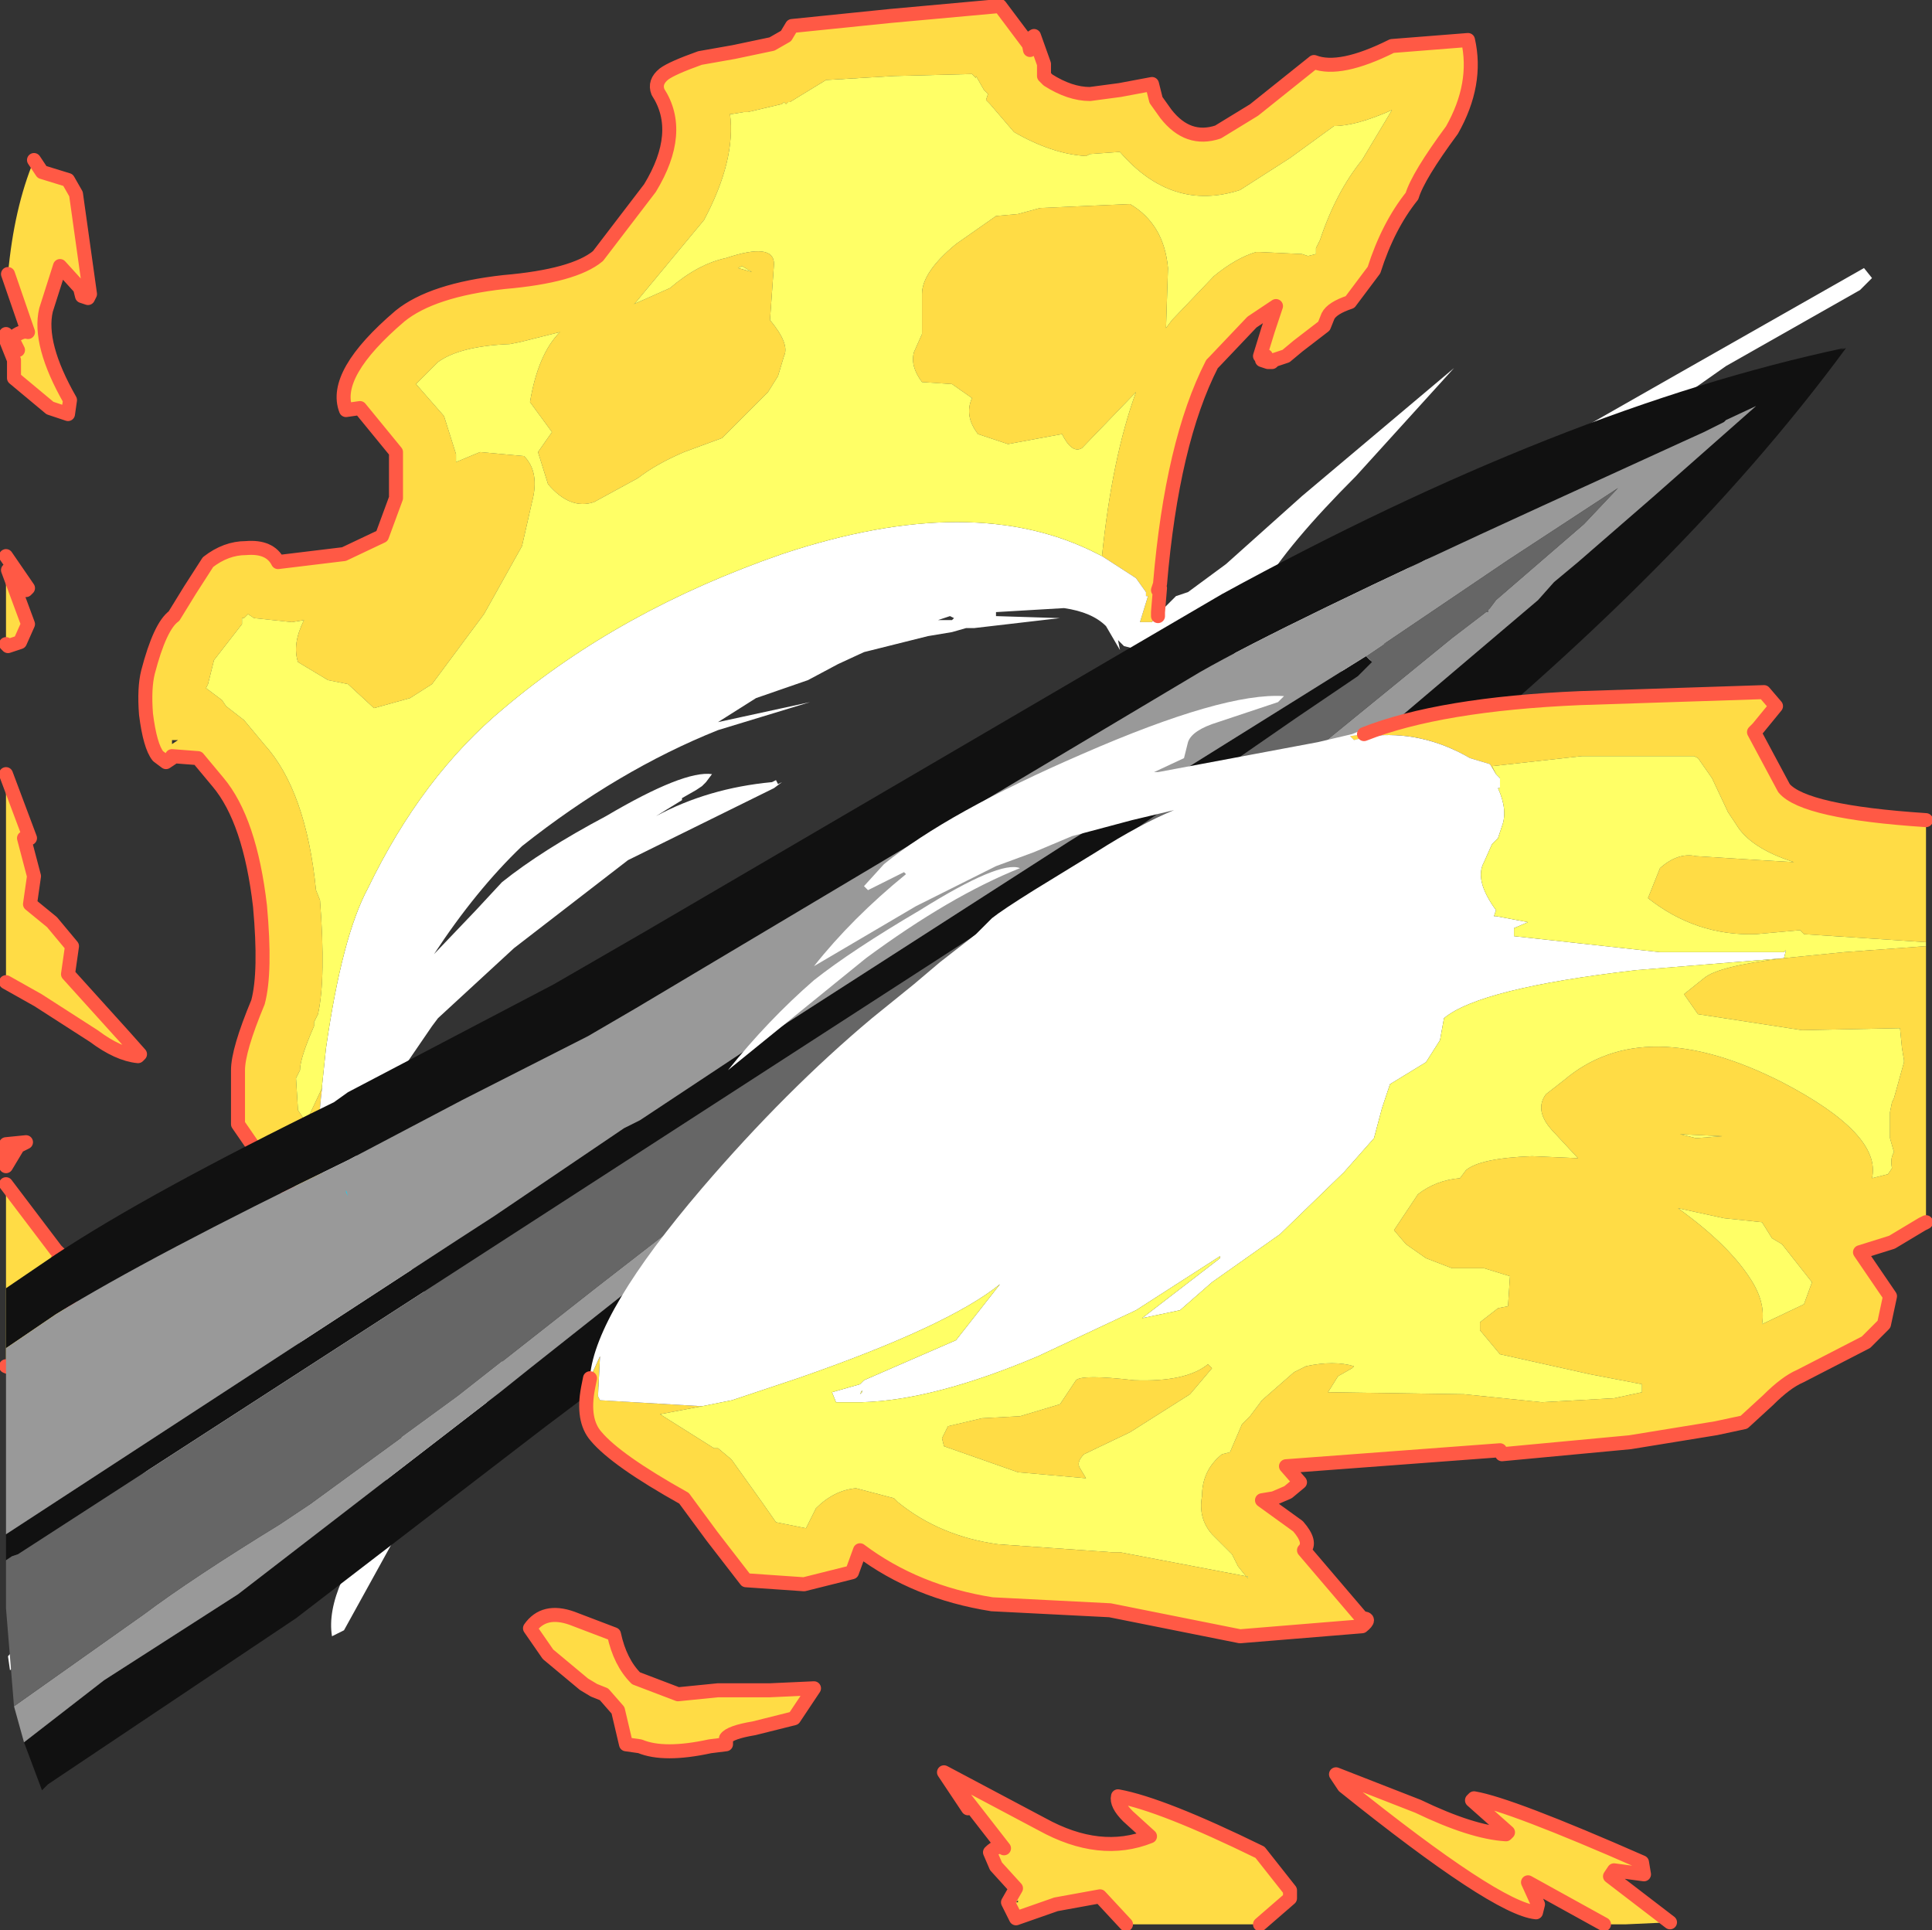 <?xml version="1.0" encoding="UTF-8" standalone="no"?>
<svg xmlns:ffdec="https://www.free-decompiler.com/flash" xmlns:xlink="http://www.w3.org/1999/xlink" ffdec:objectType="shape" height="48.25px" width="48.3px" xmlns="http://www.w3.org/2000/svg">
  <rect width="100%" height="100%" fill="#333333" stroke="none"/>
  <g transform="matrix(1.0, 0.0, 0.0, 1.0, 0.15, 0.1)">
    <path d="M8.25 30.15 L7.5 30.0 6.8 29.45 5.8 28.0 5.8 26.65 Q5.8 26.15 6.3 24.95 6.5 24.2 6.35 22.55 6.1 20.4 5.3 19.45 L4.8 18.85 4.15 18.8 4.15 18.85 4.0 18.95 3.8 18.8 Q3.6 18.55 3.5 17.75 3.45 17.1 3.55 16.7 3.85 15.55 4.2 15.3 L4.6 14.65 5.05 13.95 Q5.5 13.6 6.0 13.6 6.6 13.55 6.8 13.95 L8.45 13.75 9.4 13.3 9.75 12.35 9.75 11.2 8.85 10.1 8.5 10.15 Q8.15 9.25 9.85 7.8 10.65 7.15 12.45 6.95 14.2 6.8 14.8 6.3 L16.1 4.6 Q16.95 3.2 16.3 2.2 16.2 1.95 16.45 1.75 16.65 1.6 17.35 1.35 L18.2 1.2 19.15 1.0 19.5 0.8 19.65 0.55 22.1 0.3 24.85 0.05 25.6 1.05 25.6 1.15 25.55 0.9 25.7 0.8 25.95 1.5 25.95 1.8 26.05 1.9 Q26.6 2.25 27.1 2.25 L27.85 2.15 28.65 2.0 28.75 2.4 29.0 2.75 Q29.55 3.45 30.3 3.2 L31.2 2.65 32.7 1.45 Q33.35 1.7 34.65 1.05 L36.55 0.9 Q36.8 2.0 36.15 3.15 35.3 4.3 35.15 4.8 34.55 5.55 34.2 6.65 L33.6 7.45 Q33.15 7.6 33.05 7.8 L32.95 8.05 32.3 8.55 32.0 8.8 31.7 8.9 31.65 8.95 31.55 8.95 31.4 8.9 31.5 8.8 31.35 8.8 31.55 8.15 31.75 7.55 31.15 7.95 30.2 8.95 30.15 9.0 Q29.15 10.95 28.85 14.5 L28.8 14.65 28.85 14.6 28.8 15.2 28.8 15.3 28.75 15.3 28.65 15.45 28.35 15.45 28.55 14.8 28.5 14.8 28.5 14.7 28.25 14.35 27.4 13.8 Q27.65 11.35 28.25 9.7 L26.9 11.1 Q26.65 11.25 26.4 10.75 L25.05 11.0 24.3 10.75 Q23.95 10.3 24.15 9.85 L23.65 9.5 22.9 9.45 Q22.6 9.05 22.7 8.7 L22.9 8.25 22.9 7.25 Q22.9 6.7 23.75 6.0 L24.75 5.3 25.3 5.25 25.85 5.1 28.1 5.0 Q28.95 5.5 29.05 6.6 L29.0 8.1 29.15 7.9 30.2 6.8 Q30.75 6.35 31.25 6.2 L31.35 6.2 32.4 6.25 32.55 6.3 32.75 6.25 32.75 6.1 32.85 5.9 Q33.25 4.7 33.9 3.9 L34.65 2.65 Q33.75 3.05 33.2 3.05 L32.1 3.85 30.85 4.65 Q29.15 5.2 27.85 3.7 L27.8 3.7 27.1 3.75 27.0 3.8 Q26.15 3.75 25.2 3.2 L24.9 2.85 24.6 2.5 24.5 2.4 24.55 2.25 24.45 2.15 24.25 1.8 24.25 1.85 24.15 1.75 22.2 1.8 20.5 1.9 19.6 2.45 19.55 2.45 19.5 2.5 19.45 2.45 19.4 2.5 18.55 2.7 18.45 2.7 18.15 2.75 18.1 2.75 Q18.25 3.9 17.45 5.4 L15.75 7.45 15.7 7.5 16.6 7.1 Q17.3 6.5 18.0 6.35 19.2 5.95 19.2 6.5 L19.1 7.9 Q19.6 8.5 19.45 8.8 L19.3 9.3 19.05 9.7 17.9 10.85 16.95 11.2 Q16.25 11.5 15.8 11.85 L14.7 12.45 Q14.1 12.65 13.55 12.0 L13.3 11.2 13.65 10.7 13.1 9.95 Q13.3 8.75 13.85 8.2 L12.85 8.45 12.6 8.5 Q11.35 8.55 10.8 8.95 L10.25 9.5 10.95 10.3 11.25 11.25 11.25 11.45 11.85 11.2 12.95 11.3 Q13.35 11.7 13.15 12.45 L12.9 13.55 11.95 15.25 10.65 17.0 10.1 17.35 9.2 17.6 8.55 17.0 8.05 16.9 7.3 16.45 Q7.15 16.0 7.45 15.4 L7.15 15.45 6.2 15.35 6.05 15.25 5.95 15.35 5.9 15.35 5.9 15.5 5.2 16.4 5.05 17.0 5.0 17.1 5.4 17.4 5.5 17.55 5.95 17.9 6.45 18.5 Q7.5 19.65 7.75 22.15 L7.85 22.4 Q8.0 24.35 7.8 25.25 L7.7 25.45 7.7 25.55 Q7.35 26.35 7.35 26.65 L7.25 26.85 7.3 27.65 7.5 27.95 7.9 27.1 Q7.65 29.2 8.15 29.8 L8.25 30.15 M18.3 6.6 L18.65 6.7 18.4 6.55 18.3 6.6 M0.7 3.9 L0.9 4.2 1.55 4.4 1.75 4.75 2.1 7.25 2.05 7.35 1.9 7.3 1.85 7.1 1.35 6.55 1.0 7.65 Q0.8 8.5 1.6 9.9 L1.55 10.25 1.1 10.1 0.2 9.35 0.2 8.9 0.0 8.4 0.0 8.25 0.3 8.65 0.15 8.35 Q0.4 8.15 0.55 8.2 L0.05 6.75 Q0.2 5.1 0.7 3.9 M0.0 13.8 L0.55 14.6 0.5 14.65 0.05 14.15 0.55 15.5 0.35 15.95 0.05 16.05 0.0 16.0 0.0 13.8 M4.15 18.5 L4.3 18.4 4.15 18.4 4.15 18.5 M0.0 19.25 L0.6 20.85 0.45 20.85 0.7 21.8 0.6 22.5 1.15 22.95 1.65 23.55 1.55 24.25 2.95 25.8 3.35 26.25 3.3 26.3 Q2.8 26.25 2.2 25.8 L0.8 24.9 0.0 24.45 0.0 19.25 M0.0 29.05 L0.0 28.5 0.5 28.45 0.3 28.55 0.0 29.05 M0.0 29.5 L1.25 31.15 1.35 31.25 1.2 31.6 1.15 31.6 1.05 31.65 2.05 33.15 3.3 33.9 4.75 34.85 4.6 35.0 2.2 34.9 0.0 34.05 0.0 29.5" fill="#ffdc45" fill-rule="evenodd" stroke="none"/>
    <path d="M28.8 15.3 L28.85 15.2 29.25 14.8 29.55 14.7 30.5 14.0 32.4 12.3 36.2 9.1 33.75 11.8 Q32.05 13.5 31.4 14.6 L31.6 14.45 31.7 14.6 31.4 14.95 31.7 14.9 31.45 15.15 Q36.5 12.25 46.45 6.6 L46.65 6.85 46.35 7.15 43.0 9.05 39.8 11.3 Q39.3 11.55 38.9 11.9 L38.95 11.9 37.5 12.7 36.5 13.4 Q35.8 13.7 35.25 14.05 L35.8 13.65 33.55 15.05 34.25 14.7 33.3 15.4 33.2 15.8 32.65 16.35 32.75 16.45 34.8 15.9 34.9 16.0 34.7 16.15 Q32.0 17.4 30.05 17.1 L30.8 16.45 30.55 16.45 30.85 16.05 30.85 15.8 29.35 16.3 29.25 15.95 28.8 16.2 28.55 16.25 28.5 16.25 28.35 16.2 28.15 16.1 27.95 16.05 27.8 15.9 27.85 16.15 27.5 15.55 Q27.15 15.2 26.45 15.1 L24.75 15.2 24.75 15.3 26.35 15.35 24.2 15.6 24.0 15.6 23.65 15.7 23.05 15.8 21.45 16.2 20.8 16.5 20.05 16.9 18.75 17.35 17.8 17.95 20.1 17.45 17.8 18.15 Q15.3 19.15 12.9 21.05 11.75 22.15 10.7 23.75 L11.75 22.65 12.4 21.95 Q13.4 21.15 15.0 20.3 16.95 19.15 17.65 19.25 L17.5 19.45 17.4 19.55 17.25 19.65 16.9 19.85 16.9 19.9 16.25 20.3 Q17.55 19.6 19.15 19.45 L19.25 19.4 19.3 19.5 19.4 19.45 19.2 19.6 15.55 21.4 12.7 23.6 10.8 25.35 10.65 25.55 9.35 27.45 Q8.85 28.45 8.5 29.55 L8.5 29.7 8.55 29.8 8.7 30.1 9.15 30.25 9.7 30.3 9.15 30.5 8.45 30.4 8.25 30.15 8.15 29.8 Q7.65 29.2 7.9 27.1 L7.9 27.05 8.0 26.1 Q8.4 23.3 9.05 22.1 10.4 19.3 12.45 17.6 15.35 15.15 19.4 13.75 24.2 12.15 27.3 13.75 L27.4 13.8 28.25 14.35 28.5 14.7 28.5 14.8 28.55 14.8 28.35 15.45 28.65 15.45 28.75 15.3 28.8 15.3 M23.6 15.3 L23.3 15.4 23.65 15.4 23.7 15.35 23.6 15.3 M14.05 30.35 Q13.4 31.25 12.85 32.75 L11.85 35.4 11.65 35.4 11.4 35.75 10.3 37.3 8.45 40.65 8.15 40.8 Q8.05 40.2 8.4 39.4 L9.0 38.25 9.9 35.85 9.7 35.5 9.95 34.5 9.65 34.65 Q9.45 34.4 9.6 33.95 L7.9 35.35 6.3 36.75 2.5 39.5 0.1 41.65 0.05 41.3 1.5 39.65 4.2 36.85 2.0 38.35 1.8 38.1 9.45 31.7 9.55 31.85 10.0 31.35 10.15 31.3 Q10.05 31.7 10.4 32.1 L10.75 32.7 13.95 30.2 14.05 30.35" fill="#ffffff" fill-rule="evenodd" stroke="none"/>
    <path d="M27.4 13.8 L27.3 13.75 Q24.2 12.15 19.4 13.75 15.35 15.15 12.45 17.6 10.4 19.3 9.05 22.1 8.4 23.3 8.0 26.1 L7.9 27.05 7.9 27.1 7.5 27.95 7.3 27.65 7.25 26.85 7.35 26.65 Q7.35 26.35 7.7 25.55 L7.7 25.45 7.8 25.25 Q8.0 24.35 7.85 22.4 L7.75 22.15 Q7.5 19.65 6.45 18.5 L5.95 17.9 5.5 17.55 5.4 17.4 5.0 17.1 5.05 17.0 5.2 16.4 5.9 15.5 5.9 15.35 5.95 15.35 6.05 15.25 6.2 15.35 7.15 15.45 7.45 15.4 Q7.15 16.0 7.3 16.45 L8.05 16.9 8.55 17.0 9.2 17.6 10.1 17.35 10.65 17.0 11.95 15.25 12.9 13.55 13.15 12.45 Q13.35 11.7 12.95 11.3 L11.85 11.2 11.25 11.45 11.25 11.25 10.95 10.3 10.25 9.5 10.8 8.95 Q11.35 8.55 12.6 8.5 L12.85 8.45 13.85 8.2 Q13.3 8.75 13.1 9.95 L13.65 10.7 13.3 11.2 13.55 12.0 Q14.1 12.65 14.7 12.45 L15.8 11.85 Q16.25 11.5 16.95 11.2 L17.9 10.85 19.05 9.7 19.3 9.3 19.45 8.8 Q19.6 8.5 19.1 7.9 L19.2 6.5 Q19.2 5.95 18.0 6.35 17.3 6.5 16.6 7.1 L15.7 7.5 15.75 7.45 17.45 5.4 Q18.25 3.9 18.1 2.75 L18.15 2.75 18.45 2.7 18.55 2.7 19.4 2.5 19.45 2.45 19.5 2.5 19.55 2.45 19.6 2.45 20.5 1.9 22.2 1.8 24.15 1.75 24.25 1.85 24.25 1.8 24.45 2.15 24.55 2.25 24.5 2.4 24.6 2.5 24.9 2.85 25.2 3.2 Q26.15 3.75 27.0 3.8 L27.1 3.75 27.8 3.7 27.85 3.7 Q29.15 5.2 30.85 4.65 L32.1 3.85 33.2 3.05 Q33.75 3.05 34.65 2.65 L33.9 3.9 Q33.25 4.7 32.85 5.9 L32.75 6.1 32.75 6.25 32.55 6.3 32.4 6.25 31.35 6.2 31.25 6.2 Q30.75 6.35 30.2 6.8 L29.15 7.9 29.0 8.1 29.05 6.6 Q28.95 5.5 28.1 5.0 L25.85 5.1 25.3 5.25 24.75 5.3 23.75 6.0 Q22.9 6.7 22.9 7.25 L22.9 8.25 22.7 8.7 Q22.6 9.05 22.9 9.45 L23.65 9.5 24.15 9.85 Q23.95 10.3 24.3 10.75 L25.05 11.0 26.4 10.75 Q26.65 11.25 26.9 11.1 L28.25 9.7 Q27.65 11.35 27.4 13.8" fill="#ffff66" fill-rule="evenodd" stroke="none"/>
    <path d="M8.25 30.15 L7.5 30.0 6.8 29.45 5.8 28.0 5.8 26.65 Q5.8 26.15 6.3 24.95 6.5 24.2 6.35 22.55 6.1 20.4 5.3 19.45 L4.8 18.85 4.15 18.8 4.15 18.85 4.0 18.95 3.8 18.8 Q3.6 18.55 3.5 17.75 3.45 17.1 3.55 16.7 3.85 15.55 4.2 15.3 L4.6 14.65 5.05 13.95 Q5.5 13.6 6.0 13.6 6.6 13.55 6.8 13.95 L8.45 13.75 9.4 13.3 9.75 12.35 9.75 11.2 8.85 10.1 8.5 10.15 Q8.15 9.25 9.85 7.8 10.65 7.15 12.45 6.95 14.2 6.8 14.8 6.3 L16.1 4.6 Q16.95 3.2 16.3 2.2 16.2 1.95 16.45 1.75 16.65 1.6 17.35 1.35 L18.2 1.2 19.15 1.0 19.5 0.8 19.65 0.55 22.1 0.3 24.85 0.05 25.6 1.05 25.6 1.15 25.55 0.9 25.7 0.8 25.95 1.5 25.95 1.8 26.05 1.9 Q26.6 2.25 27.1 2.25 L27.85 2.15 28.65 2.0 28.75 2.4 29.0 2.75 Q29.55 3.45 30.3 3.2 L31.2 2.65 32.7 1.45 Q33.35 1.7 34.65 1.05 L36.55 0.9 Q36.8 2.0 36.15 3.15 35.3 4.3 35.15 4.8 34.55 5.55 34.2 6.65 L33.6 7.45 Q33.15 7.6 33.05 7.8 L32.95 8.05 32.3 8.55 32.0 8.8 31.7 8.9 31.65 8.95 31.55 8.95 31.4 8.9 31.5 8.8 31.35 8.8 31.55 8.15 31.75 7.55 31.15 7.95 30.2 8.95 30.15 9.0 Q29.15 10.95 28.85 14.5 L28.8 14.65 28.85 14.6 28.8 15.2 28.8 15.3 M0.7 3.9 L0.9 4.2 1.55 4.4 1.75 4.75 2.1 7.25 2.05 7.35 1.9 7.3 1.85 7.1 1.35 6.55 1.0 7.65 Q0.8 8.5 1.6 9.9 L1.55 10.25 1.1 10.1 0.2 9.35 0.2 8.9 0.0 8.4 0.0 8.25 0.3 8.65 0.15 8.35 Q0.4 8.15 0.55 8.2 L0.05 6.75 M0.0 13.8 L0.55 14.6 0.5 14.65 0.05 14.15 0.55 15.5 0.35 15.95 0.05 16.05 0.0 16.0 M0.0 19.25 L0.6 20.85 0.45 20.85 0.7 21.8 0.6 22.5 1.15 22.95 1.65 23.55 1.55 24.25 2.95 25.8 3.35 26.25 3.3 26.3 Q2.8 26.25 2.2 25.8 L0.8 24.9 0.0 24.45 M0.0 29.05 L0.3 28.55 0.5 28.45 0.0 28.5 0.0 29.05 M0.0 29.5 L1.25 31.15 1.35 31.25 1.2 31.6 1.15 31.6 1.05 31.65 2.05 33.15 3.3 33.9 4.75 34.85 4.6 35.0 2.2 34.9 0.0 34.05" fill="none" stroke="#ff5945" stroke-linecap="round" stroke-linejoin="round" stroke-width="0.35"/>
    <path d="M0.45 43.45 L2.45 41.9 5.8 39.75 12.35 34.7 13.1 34.1 17.65 30.5 18.65 29.7 Q28.45 22.95 32.05 20.2 L32.95 19.45 32.95 19.5 33.35 19.1 38.3 14.9 38.7 14.45 39.3 13.95 41.2 12.3 43.75 10.05 43.0 10.4 42.95 10.45 42.45 10.7 41.9 10.95 38.4 12.55 Q31.95 15.5 29.85 16.7 L15.75 25.1 14.55 25.8 11.4 27.4 8.55 28.9 Q3.6 31.3 1.25 32.75 L0.0 33.6 0.0 32.1 1.25 31.25 Q3.6 29.7 8.2 27.45 L8.55 27.2 13.7 24.5 15.95 23.2 30.4 14.75 Q38.9 10.1 45.95 8.6 L45.85 8.65 46.0 8.6 Q41.7 14.45 34.05 20.45 L20.5 30.2 18.45 31.8 13.9 35.25 13.5 35.55 7.25 40.35 1.05 44.5 0.9 44.65 0.45 43.45 M0.0 38.25 L11.35 30.85 12.2 30.3 15.45 28.1 15.85 27.9 19.55 25.45 26.55 20.95 34.0 16.3 34.15 16.45 33.8 16.8 32.25 17.85 26.9 21.55 0.3 38.75 0.15 38.8 0.0 38.9 0.0 38.25" fill="#111111" fill-rule="evenodd" stroke="none"/>
    <path d="M0.0 33.6 L1.25 32.75 Q3.6 31.3 8.55 28.9 L11.4 27.4 14.55 25.8 15.75 25.1 29.85 16.7 Q31.95 15.5 38.4 12.55 L41.9 10.95 42.45 10.7 42.95 10.45 43.0 10.4 43.75 10.05 41.2 12.3 39.3 13.95 38.7 14.45 38.3 14.9 33.35 19.1 32.95 19.5 32.95 19.45 32.05 20.2 Q28.45 22.95 18.65 29.7 L17.65 30.5 13.1 34.1 12.35 34.7 5.8 39.75 2.45 41.9 0.45 43.45 0.2 42.55 3.45 40.25 Q4.65 39.35 6.85 38.0 L7.6 37.5 11.3 34.8 14.8 32.05 23.05 25.65 24.45 24.75 Q24.9 24.25 25.35 24.05 L32.9 18.5 36.15 15.85 37.0 15.2 37.05 15.2 37.05 15.15 37.1 15.1 37.25 14.9 39.45 13.0 40.3 12.1 37.55 13.9 34.0 16.3 26.55 20.95 19.55 25.45 15.85 27.9 15.45 28.1 12.2 30.3 11.35 30.85 0.0 38.25 0.0 33.6" fill="#999999" fill-rule="evenodd" stroke="none"/>
    <path d="M34.0 16.3 L37.55 13.9 40.3 12.1 39.45 13.0 37.25 14.9 37.1 15.1 37.05 15.15 37.05 15.2 37.0 15.2 36.15 15.85 32.9 18.5 25.35 24.05 Q24.9 24.25 24.45 24.75 L23.05 25.65 14.8 32.05 11.3 34.8 7.6 37.5 6.85 38.0 Q4.65 39.35 3.45 40.25 L0.2 42.55 0.0 40.1 0.0 38.9 0.15 38.8 0.3 38.75 26.9 21.55 32.25 17.85 33.8 16.8 34.15 16.45 34.0 16.3" fill="#666666" fill-rule="evenodd" stroke="none"/>
    <path d="M33.95 18.25 Q35.85 17.5 39.35 17.35 L43.95 17.2 44.25 17.55 43.8 18.1 43.7 18.2 44.45 19.6 Q44.95 20.2 48.0 20.4 L48.0 23.45 44.95 23.25 44.85 23.15 43.75 23.25 Q42.25 23.3 41.05 22.35 L41.35 21.6 Q41.8 21.2 42.25 21.3 L43.85 21.4 44.7 21.45 Q43.6 21.1 43.25 20.5 L43.05 20.2 42.65 19.35 42.3 18.85 42.2 18.8 39.4 18.8 37.15 19.05 37.25 19.25 37.1 19.0 36.6 18.85 Q35.4 18.15 34.1 18.3 L33.7 18.4 33.6 18.3 33.95 18.25 M48.0 23.55 L48.0 30.45 47.9 30.5 47.15 30.95 46.35 31.2 47.1 32.3 46.95 33.0 46.5 33.45 44.85 34.3 Q44.5 34.45 44.05 34.9 L43.45 35.45 42.75 35.6 40.6 35.95 37.4 36.25 37.35 36.15 32.0 36.55 32.35 36.95 32.05 37.2 31.7 37.35 31.4 37.4 32.3 38.05 Q32.65 38.45 32.45 38.65 L33.9 40.35 Q34.15 40.35 33.9 40.55 L30.85 40.8 27.6 40.15 24.65 40.0 Q22.75 39.7 21.35 38.65 L21.15 39.2 19.95 39.5 18.5 39.4 17.65 38.3 16.95 37.35 Q15.25 36.4 14.75 35.8 14.4 35.4 14.55 34.6 L14.6 34.35 14.85 33.8 14.8 34.8 14.85 34.9 17.4 35.05 16.35 35.25 17.7 36.1 17.8 36.1 18.1 36.35 18.15 36.4 18.9 37.45 19.25 37.95 20.0 38.1 20.25 37.6 Q20.7 37.15 21.25 37.1 L22.2 37.35 22.3 37.45 Q23.35 38.3 24.8 38.5 L27.65 38.7 27.85 38.7 31.0 39.3 31.05 39.35 31.05 39.3 31.0 39.3 30.8 39.05 30.65 38.75 30.15 38.25 Q29.8 37.85 29.9 37.3 29.9 36.65 30.4 36.25 L30.6 36.2 30.9 35.5 30.95 35.45 31.1 35.3 31.4 34.9 32.2 34.2 32.5 34.05 Q33.2 33.9 33.7 34.05 L33.65 34.1 33.3 34.3 33.05 34.7 36.45 34.75 38.4 34.95 40.2 34.85 40.9 34.7 40.9 34.5 39.6 34.25 37.35 33.75 36.85 33.15 36.85 32.95 37.3 32.6 37.55 32.55 37.6 31.8 36.95 31.6 36.15 31.6 35.5 31.35 35.0 31.0 34.7 30.65 35.3 29.75 Q35.75 29.4 36.35 29.35 L36.5 29.15 Q36.85 28.85 38.15 28.8 L39.3 28.85 38.65 28.15 Q38.2 27.65 38.5 27.25 L38.95 26.9 Q40.95 25.2 44.4 26.95 46.9 28.25 46.65 29.35 L47.05 29.25 47.15 29.1 Q47.1 28.85 47.2 28.7 L47.1 28.35 47.1 27.7 47.15 27.45 47.2 27.35 47.45 26.45 47.45 26.4 47.4 26.1 47.35 25.6 44.9 25.65 42.3 25.25 41.95 24.75 42.45 24.35 Q42.8 24.05 44.45 23.85 L45.95 23.7 48.0 23.55 M43.9 30.45 L42.95 30.35 41.8 30.1 Q43.05 31.0 43.6 31.85 44.0 32.45 43.9 33.0 L44.95 32.5 45.15 31.95 44.4 31.0 44.15 30.85 43.9 30.45 M42.25 28.35 L42.9 28.3 41.85 28.25 42.25 28.35 M41.6 47.95 L40.5 48.0 39.95 48.0 38.05 46.95 38.3 47.5 38.25 47.7 Q37.25 47.6 33.45 44.55 L33.25 44.25 35.3 45.05 Q36.65 45.7 37.5 45.75 L37.55 45.7 36.65 44.9 36.7 44.85 Q37.6 45.0 40.9 46.45 L40.95 46.75 40.2 46.65 40.1 46.8 41.6 47.95 M15.75 41.85 L16.8 42.25 17.8 42.15 19.1 42.15 20.2 42.1 19.7 42.85 18.7 43.1 Q18.1 43.2 18.0 43.35 L18.0 43.5 17.6 43.55 Q16.45 43.8 15.85 43.55 L15.5 43.5 15.3 42.65 14.95 42.25 14.7 42.15 14.45 42.0 13.55 41.25 13.1 40.6 Q13.45 40.1 14.15 40.35 L15.2 40.75 Q15.35 41.45 15.75 41.85 M23.45 36.05 L23.4 35.85 23.55 35.55 24.4 35.35 25.35 35.3 26.35 35.0 26.75 34.4 Q26.9 34.25 28.2 34.4 29.5 34.45 30.05 34.0 L30.15 34.1 29.6 34.75 28.1 35.7 26.95 36.25 Q26.75 36.45 26.85 36.6 L27.0 36.85 25.3 36.7 23.45 36.05 M28.0 48.0 L27.35 47.3 26.25 47.5 25.25 47.85 25.05 47.45 25.25 47.1 24.75 46.55 24.6 46.2 Q24.8 46.0 24.95 46.1 L23.9 44.75 24.05 45.1 23.45 44.2 25.9 45.5 Q27.35 46.3 28.6 45.8 L28.05 45.3 Q27.75 45.0 27.8 44.8 28.9 45.0 31.35 46.2 L32.1 47.15 32.1 47.35 31.35 48.0 28.0 48.0 M25.3 47.4 L25.25 47.45 25.3 47.45 25.3 47.4" fill="#ffdc45" fill-rule="evenodd" stroke="none"/>
    <path d="M14.6 34.35 L14.6 34.3 Q14.75 32.7 17.4 29.6 19.5 27.15 21.65 25.35 L22.7 24.5 23.35 23.95 24.25 23.25 24.65 22.85 Q24.9 22.65 25.7 22.15 L27.25 21.2 Q28.35 20.5 29.2 20.15 L28.15 20.4 26.65 20.8 25.7 21.2 24.75 21.55 22.75 22.55 20.2 24.05 Q21.15 22.85 22.5 21.75 L22.45 21.7 21.55 22.15 21.45 22.05 21.95 21.5 Q23.55 20.2 26.9 18.75 30.45 17.2 31.95 17.3 L31.8 17.45 30.3 17.95 Q29.65 18.15 29.55 18.45 L29.45 18.85 28.7 19.2 28.8 19.2 32.8 18.45 33.65 18.25 33.9 18.15 34.0 18.15 33.95 18.25 33.6 18.3 33.7 18.4 34.1 18.3 Q35.4 18.15 36.6 18.85 L37.1 19.0 37.25 19.25 37.35 19.35 37.35 19.6 37.3 19.6 Q37.55 20.15 37.4 20.55 L37.3 20.85 37.15 21.0 36.95 21.45 Q36.7 21.9 37.25 22.65 L37.2 22.8 37.25 22.8 38.05 22.95 37.7 23.1 37.7 23.3 41.35 23.7 44.45 23.7 44.5 23.65 44.45 23.85 40.75 24.15 Q36.85 24.6 35.95 25.35 L35.85 25.9 35.5 26.45 34.6 27.0 34.4 27.6 34.2 28.35 33.45 29.2 31.85 30.75 30.15 31.95 29.35 32.65 28.4 32.85 30.35 31.35 30.35 31.3 28.25 32.65 25.8 33.8 Q23.2 34.9 21.4 34.95 L21.25 34.95 20.75 34.95 20.65 34.7 21.35 34.5 21.45 34.4 23.75 33.4 24.85 32.0 Q23.55 33.05 19.8 34.35 L18.15 34.9 17.4 35.05 14.85 34.9 14.8 34.8 14.85 33.8 14.6 34.35 M21.5 23.85 L18.05 26.65 Q19.05 25.4 20.2 24.4 21.15 23.65 22.85 22.65 24.85 21.4 25.35 21.6 23.6 22.3 21.5 23.85 M21.35 34.75 L21.4 34.7 21.4 34.65 21.35 34.75" fill="#ffffff" fill-rule="evenodd" stroke="none"/>
    <path d="M8.5 29.65 L8.55 29.8 8.5 29.7 8.5 29.65" fill="#00dbff" fill-rule="evenodd" stroke="none"/>
    <path d="M48.0 23.45 L48.0 23.55 45.95 23.7 44.45 23.85 Q42.8 24.05 42.45 24.35 L41.95 24.75 42.3 25.25 44.9 25.65 47.35 25.6 47.4 26.1 47.45 26.4 47.45 26.45 47.2 27.35 47.15 27.45 47.1 27.7 47.1 28.35 47.2 28.7 Q47.1 28.85 47.15 29.1 L47.05 29.25 46.65 29.35 Q46.9 28.25 44.4 26.95 40.95 25.2 38.95 26.9 L38.5 27.25 Q38.2 27.65 38.65 28.15 L39.3 28.85 38.15 28.8 Q36.85 28.85 36.5 29.15 L36.35 29.35 Q35.75 29.4 35.3 29.75 L34.7 30.65 35.0 31.0 35.5 31.35 36.15 31.6 36.95 31.6 37.6 31.8 37.55 32.55 37.3 32.6 36.85 32.95 36.85 33.15 37.35 33.75 39.6 34.25 40.9 34.5 40.9 34.7 40.2 34.85 38.4 34.95 36.45 34.75 33.05 34.7 33.3 34.3 33.65 34.1 33.7 34.05 Q33.2 33.9 32.5 34.05 L32.2 34.2 31.4 34.9 31.1 35.3 30.95 35.45 30.9 35.5 30.6 36.2 30.4 36.25 Q29.9 36.65 29.9 37.3 29.8 37.85 30.15 38.25 L30.65 38.75 30.8 39.05 31.0 39.3 31.05 39.3 31.05 39.35 31.0 39.3 27.85 38.7 27.65 38.7 24.8 38.5 Q23.35 38.3 22.3 37.45 L22.2 37.35 21.25 37.1 Q20.7 37.15 20.25 37.6 L20.0 38.1 19.25 37.95 18.9 37.45 18.15 36.4 18.1 36.35 17.8 36.1 17.7 36.1 16.35 35.25 17.4 35.05 18.15 34.9 19.8 34.35 Q23.55 33.05 24.85 32.0 L23.75 33.4 21.45 34.4 21.35 34.5 20.65 34.7 20.75 34.95 21.25 34.95 21.4 34.95 Q23.2 34.9 25.8 33.8 L28.25 32.65 30.35 31.3 30.35 31.35 28.4 32.85 29.35 32.65 30.15 31.95 31.85 30.75 33.45 29.2 34.2 28.35 34.4 27.6 34.6 27.0 35.5 26.45 35.85 25.9 35.95 25.35 Q36.85 24.6 40.75 24.15 L44.45 23.85 44.5 23.65 44.45 23.7 41.35 23.7 37.7 23.3 37.7 23.1 38.05 22.95 37.25 22.8 37.2 22.8 37.25 22.65 Q36.7 21.9 36.95 21.45 L37.15 21.0 37.3 20.85 37.4 20.55 Q37.55 20.15 37.3 19.6 L37.35 19.6 37.35 19.35 37.25 19.25 37.15 19.05 39.4 18.8 42.2 18.8 42.3 18.85 42.65 19.35 43.05 20.2 43.25 20.5 Q43.6 21.1 44.7 21.45 L43.85 21.4 42.25 21.3 Q41.8 21.2 41.35 21.6 L41.05 22.35 Q42.25 23.3 43.75 23.25 L44.85 23.15 44.95 23.25 48.0 23.45 M43.9 30.45 L44.15 30.85 44.4 31.0 45.15 31.95 44.95 32.5 43.9 33.0 Q44.0 32.45 43.6 31.85 43.05 31.0 41.8 30.1 L42.95 30.35 43.9 30.45 M42.25 28.35 L41.85 28.25 42.9 28.3 42.25 28.35 M18.3 6.6 L18.4 6.55 18.65 6.7 18.3 6.6 M21.35 34.75 L21.4 34.65 21.4 34.7 21.35 34.75 M23.45 36.05 L25.3 36.7 27.0 36.85 26.85 36.6 Q26.75 36.45 26.95 36.25 L28.1 35.7 29.6 34.75 30.15 34.1 30.05 34.0 Q29.5 34.45 28.2 34.4 26.9 34.25 26.75 34.4 L26.35 35.0 25.35 35.3 24.4 35.35 23.55 35.55 23.4 35.85 23.45 36.05" fill="#ffff66" fill-rule="evenodd" stroke="none"/>
    <path d="M33.95 18.25 Q35.85 17.5 39.35 17.35 L43.95 17.2 44.25 17.55 43.8 18.1 43.7 18.2 44.45 19.6 Q44.95 20.2 48.0 20.4 M48.0 30.45 L47.9 30.5 47.15 30.95 46.35 31.2 47.1 32.3 46.95 33.0 46.5 33.45 44.85 34.3 Q44.5 34.45 44.05 34.9 L43.45 35.45 42.75 35.6 40.6 35.95 37.4 36.25 37.35 36.15 32.0 36.55 32.35 36.95 32.05 37.2 31.7 37.35 31.4 37.4 32.3 38.05 Q32.65 38.45 32.45 38.65 L33.9 40.35 Q34.15 40.35 33.9 40.55 L30.85 40.8 27.6 40.15 24.65 40.0 Q22.75 39.7 21.35 38.65 L21.15 39.2 19.95 39.5 18.5 39.4 17.65 38.3 16.95 37.35 Q15.25 36.4 14.75 35.8 14.4 35.4 14.55 34.6 L14.6 34.35 M41.6 47.95 L40.1 46.8 40.2 46.65 40.95 46.75 40.9 46.45 Q37.6 45.0 36.7 44.85 L36.65 44.9 37.55 45.7 37.5 45.75 Q36.65 45.7 35.3 45.05 L33.25 44.25 33.45 44.55 Q37.25 47.6 38.25 47.7 L38.3 47.5 38.05 46.95 39.95 48.0 M15.75 41.85 L16.8 42.25 17.8 42.15 19.1 42.15 20.2 42.1 19.7 42.85 18.7 43.1 Q18.1 43.2 18.0 43.35 L18.0 43.5 17.6 43.55 Q16.45 43.8 15.85 43.55 L15.5 43.5 15.3 42.65 14.95 42.25 14.7 42.15 14.45 42.0 13.55 41.25 13.1 40.6 Q13.45 40.1 14.15 40.35 L15.2 40.75 Q15.35 41.45 15.75 41.85 M28.0 48.0 L27.35 47.3 26.25 47.5 25.25 47.85 25.05 47.45 25.25 47.1 24.75 46.55 24.6 46.2 Q24.8 46.0 24.95 46.1 L23.9 44.75 24.05 45.1 23.45 44.2 25.9 45.5 Q27.35 46.3 28.6 45.8 L28.05 45.3 Q27.75 45.0 27.8 44.8 28.9 45.0 31.35 46.2 L32.1 47.15 32.1 47.35 31.35 48.0" fill="none" stroke="#ff5945" stroke-linecap="round" stroke-linejoin="round" stroke-width="0.35"/>
  </g>
</svg>
